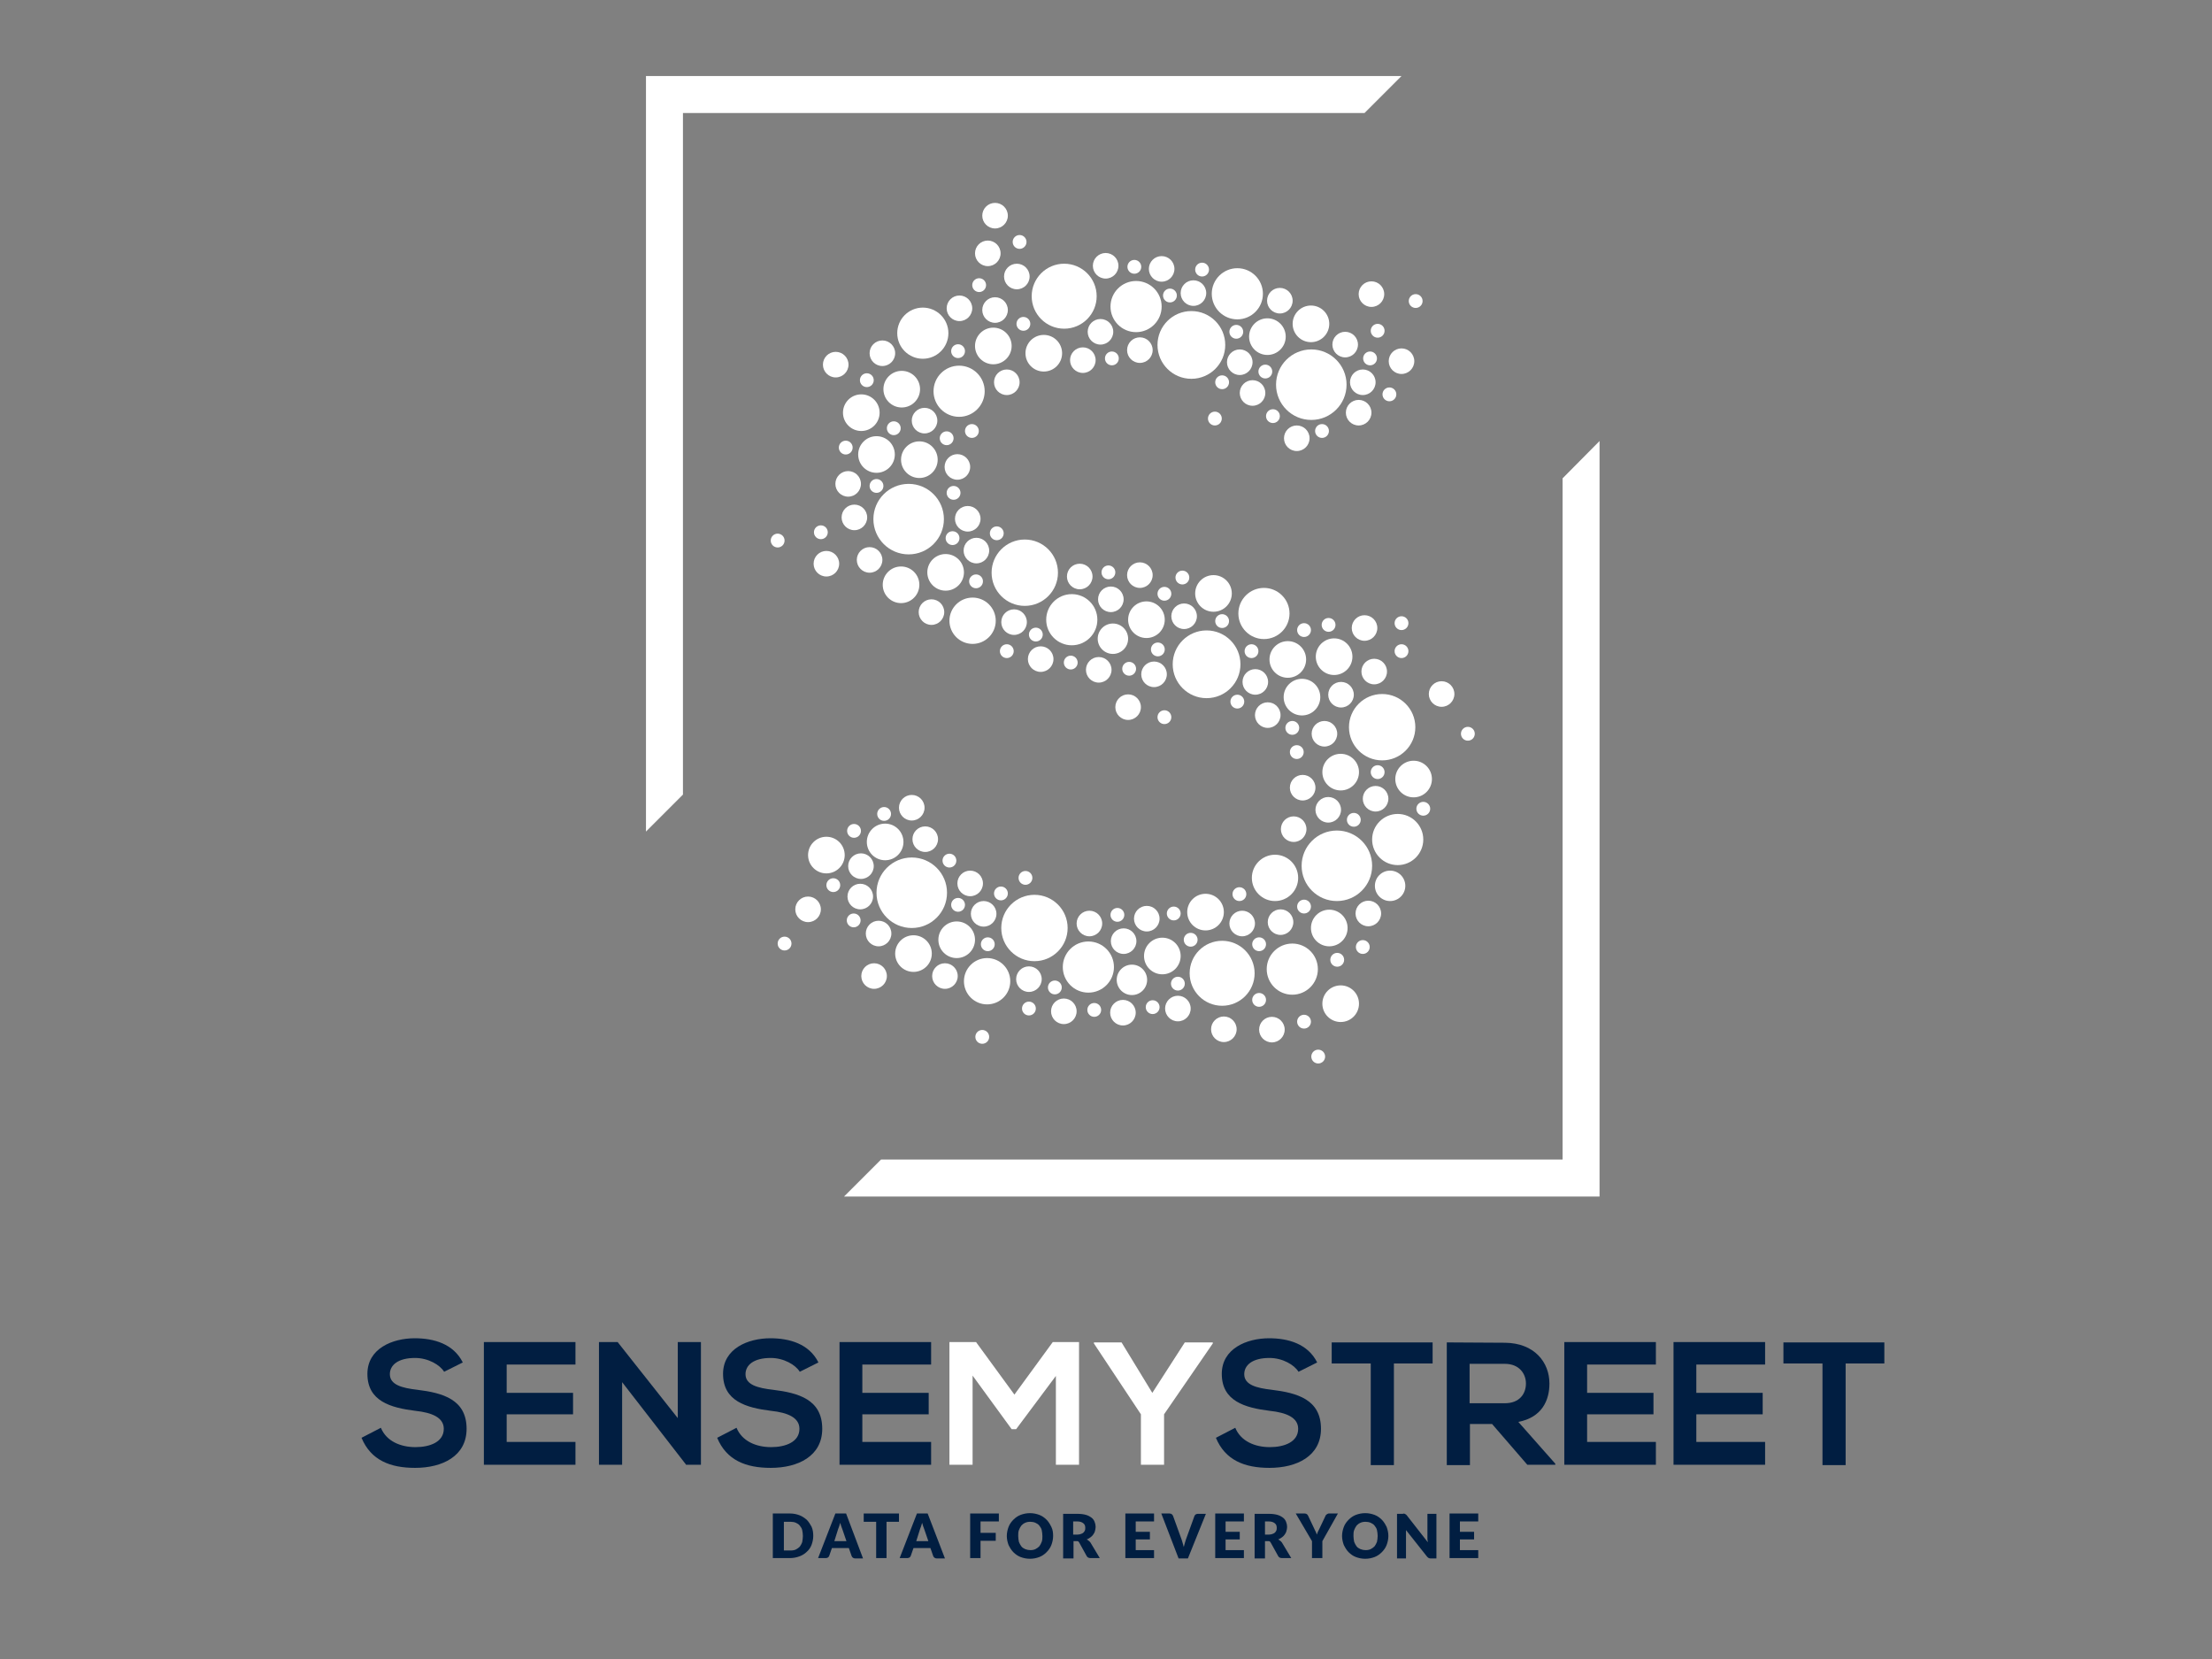 <?xml version="1.0" encoding="utf-8"?>
<!-- Generator: Adobe Illustrator 22.0.1, SVG Export Plug-In . SVG Version: 6.00 Build 0)  -->
<svg version="1.1" id="Layer_1" xmlns="http://www.w3.org/2000/svg" xmlns:xlink="http://www.w3.org/1999/xlink" x="0px" y="0px"
	 viewBox="0 0 640 480" style="enable-background:new 0 0 640 480;" xml:space="preserve">
<rect x="0" y="0" width="640" height="480" fill="#808080" stroke="none"/>
<style type="text/css">
	.st0{fill:#FFFFFF;}
	.st1{fill:#011E41;}
</style>
<g>
	<g>
		<g>
			<circle class="st0" cx="405.5" cy="104.5" r="3.7"/>
			<circle class="st0" cx="326.4" cy="204.6" r="3.7"/>
			<circle class="st0" cx="336.9" cy="207.5" r="2"/>
			<circle class="st0" cx="296.7" cy="254" r="2"/>
			<circle class="st0" cx="377.3" cy="295.6" r="2"/>
			<circle class="st0" cx="381.4" cy="305.7" r="2"/>
			<circle class="st0" cx="287.9" cy="62.4" r="3.7"/>
			<circle class="st0" cx="368" cy="297.9" r="3.7"/>
			<circle class="st0" cx="354.1" cy="297.8" r="3.7"/>
			<circle class="st0" cx="233.8" cy="263.1" r="3.7"/>
			<circle class="st0" cx="387.9" cy="290.4" r="5.3"/>
			<circle class="st0" cx="295" cy="70" r="2"/>
			<circle class="st0" cx="285.8" cy="73.3" r="3.7"/>
			<circle class="st0" cx="405.5" cy="180.3" r="2"/>
			<circle class="st0" cx="405.5" cy="188.4" r="2"/>
			<circle class="st0" cx="417.1" cy="200.8" r="3.7"/>
			<circle class="st0" cx="394.8" cy="181.7" r="3.7"/>
			<circle class="st0" cx="379.4" cy="111.3" r="10.2"/>
			<circle class="st0" cx="344.7" cy="99.8" r="9.8"/>
			<circle class="st0" cx="267" cy="96.4" r="7.4"/>
			<circle class="st0" cx="393.1" cy="119.4" r="3.7"/>
			<circle class="st0" cx="370.3" cy="87" r="3.7"/>
			<circle class="st0" cx="358.7" cy="104.8" r="3.7"/>
			<circle class="st0" cx="313.3" cy="104.2" r="3.7"/>
			<circle class="st0" cx="307.9" cy="85.7" r="9.4"/>
			<circle class="st0" cx="249.2" cy="119.4" r="5.3"/>
			<circle class="st0" cx="389.2" cy="99.7" r="3.7"/>
			<circle class="st0" cx="366.7" cy="97.4" r="5.3"/>
			<circle class="st0" cx="396.4" cy="103.7" r="2"/>
			<circle class="st0" cx="353.6" cy="110.6" r="2"/>
			<circle class="st0" cx="329.8" cy="101.3" r="3.7"/>
			<circle class="st0" cx="375.2" cy="126.8" r="3.7"/>
			<circle class="st0" cx="362.4" cy="113.7" r="3.7"/>
			<circle class="st0" cx="379.3" cy="93.7" r="5.3"/>
			<circle class="st0" cx="357.7" cy="96" r="2"/>
			<circle class="st0" cx="319.9" cy="76.9" r="3.7"/>
			<circle class="st0" cx="328.7" cy="88.7" r="7.4"/>
			<circle class="st0" cx="366.1" cy="107.5" r="2"/>
			<circle class="st0" cx="321.7" cy="103.7" r="2"/>
			<circle class="st0" cx="328.2" cy="77.2" r="2"/>
			<circle class="st0" cx="345.3" cy="84.8" r="3.7"/>
			<circle class="st0" cx="358" cy="85" r="7.4"/>
			<circle class="st0" cx="318.4" cy="96" r="3.7"/>
			<circle class="st0" cx="291.3" cy="110.6" r="3.7"/>
			<circle class="st0" cx="302" cy="102.2" r="5.3"/>
			<circle class="st0" cx="338.5" cy="85.5" r="2"/>
			<circle class="st0" cx="287.4" cy="100.1" r="5.3"/>
			<circle class="st0" cx="336.1" cy="77.8" r="3.7"/>
			<circle class="st0" cx="347.8" cy="78" r="2"/>
			<circle class="st0" cx="368.3" cy="120.4" r="2"/>
			<circle class="st0" cx="394.3" cy="110.6" r="3.7"/>
			<circle class="st0" cx="402" cy="114.1" r="2"/>
			<circle class="st0" cx="296.1" cy="93.7" r="2"/>
			<circle class="st0" cx="382.5" cy="124.7" r="2"/>
			<circle class="st0" cx="386.8" cy="250.5" r="10.2"/>
			<circle class="st0" cx="349.1" cy="192.2" r="9.8"/>
			<circle class="st0" cx="277.5" cy="113.2" r="7.4"/>
			<circle class="st0" cx="370.5" cy="266.8" r="3.7"/>
			<circle class="st0" cx="376.9" cy="227.9" r="3.7"/>
			<circle class="st0" cx="363.2" cy="197.3" r="3.7"/>
			<circle class="st0" cx="359.4" cy="267.2" r="3.7"/>
			<circle class="st0" cx="239.1" cy="247.4" r="5.3"/>
			<circle class="st0" cx="283.3" cy="82.5" r="2"/>
			<circle class="st0" cx="358" cy="203" r="2"/>
			<circle class="st0" cx="263.8" cy="233.7" r="3.7"/>
			<circle class="st0" cx="366.8" cy="206.9" r="3.7"/>
			<circle class="st0" cx="387.9" cy="223.4" r="5.3"/>
			<circle class="st0" cx="362.1" cy="188.4" r="2"/>
			<circle class="st0" cx="373.9" cy="280.4" r="7.4"/>
			<circle class="st0" cx="358.6" cy="258.7" r="2"/>
			<circle class="st0" cx="364.3" cy="289.3" r="2"/>
			<circle class="st0" cx="374.3" cy="239.9" r="3.7"/>
			<circle class="st0" cx="365.7" cy="177.5" r="7.4"/>
			<circle class="st0" cx="294.2" cy="80" r="3.7"/>
			<circle class="st0" cx="376.7" cy="201.7" r="5.3"/>
			<circle class="st0" cx="364.3" cy="273.2" r="2"/>
			<circle class="st0" cx="340.8" cy="291.8" r="3.7"/>
			<circle class="st0" cx="250.8" cy="110" r="2"/>
			<circle class="st0" cx="247.1" cy="240.4" r="2"/>
			<circle class="st0" cx="339.6" cy="264.3" r="2"/>
			<circle class="st0" cx="344.5" cy="271.9" r="2"/>
			<circle class="st0" cx="263.8" cy="258.3" r="10.2"/>
			<circle class="st0" cx="299.3" cy="268.5" r="9.6"/>
			<circle class="st0" cx="249.1" cy="250.6" r="3.7"/>
			<circle class="st0" cx="273.4" cy="282.4" r="3.7"/>
			<circle class="st0" cx="284.6" cy="264.4" r="3.7"/>
			<circle class="st0" cx="331.8" cy="265.8" r="3.7"/>
			<circle class="st0" cx="353.6" cy="281.6" r="9.4"/>
			<circle class="st0" cx="254.2" cy="270.1" r="3.7"/>
			<circle class="st0" cx="276.8" cy="271.9" r="5.3"/>
			<circle class="st0" cx="247" cy="266.3" r="2"/>
			<circle class="st0" cx="289.6" cy="258.5" r="2"/>
			<circle class="st0" cx="315.2" cy="267.2" r="3.7"/>
			<circle class="st0" cx="267.7" cy="242.8" r="3.7"/>
			<circle class="st0" cx="280.7" cy="255.6" r="3.7"/>
			<circle class="st0" cx="264.3" cy="275.9" r="5.3"/>
			<circle class="st0" cx="285.8" cy="273.2" r="2"/>
			<circle class="st0" cx="324.9" cy="293" r="3.7"/>
			<circle class="st0" cx="314.9" cy="279.8" r="7.4"/>
			<circle class="st0" cx="277.2" cy="261.8" r="2"/>
			<circle class="st0" cx="323.3" cy="264.7" r="2"/>
			<circle class="st0" cx="316.6" cy="292.2" r="2"/>
			<circle class="st0" cx="297.7" cy="283.3" r="3.7"/>
			<circle class="st0" cx="285.6" cy="283.9" r="6.7"/>
			<circle class="st0" cx="325.1" cy="272.3" r="3.7"/>
			<circle class="st0" cx="348.8" cy="263.9" r="5.3"/>
			<circle class="st0" cx="305.2" cy="285.7" r="2"/>
			<circle class="st0" cx="336.3" cy="276.6" r="5.3"/>
			<circle class="st0" cx="307.8" cy="292.6" r="3.7"/>
			<circle class="st0" cx="297.7" cy="291.8" r="2"/>
			<circle class="st0" cx="274.7" cy="249" r="2"/>
			<circle class="st0" cx="248.9" cy="259.4" r="3.7"/>
			<circle class="st0" cx="241.1" cy="256.1" r="2"/>
			<circle class="st0" cx="394.3" cy="274" r="2"/>
			<circle class="st0" cx="255.8" cy="235.5" r="2"/>
			<circle class="st0" cx="256.1" cy="243.6" r="5.3"/>
			<circle class="st0" cx="386.9" cy="277.7" r="2"/>
			<circle class="st0" cx="395.9" cy="264.3" r="3.7"/>
			<circle class="st0" cx="333.5" cy="291.4" r="2"/>
			<circle class="st0" cx="368.9" cy="254" r="6.7"/>
			<circle class="st0" cx="340.8" cy="284.6" r="2"/>
			<circle class="st0" cx="327.5" cy="283.5" r="4.4"/>
			<circle class="st0" cx="260.9" cy="112.6" r="5.3"/>
			<circle class="st0" cx="267.5" cy="121.7" r="3.7"/>
			<circle class="st0" cx="398" cy="231.1" r="3.7"/>
			<circle class="st0" cx="333.9" cy="195.1" r="3.7"/>
			<circle class="st0" cx="253.6" cy="140.6" r="2"/>
			<circle class="st0" cx="336.9" cy="171.8" r="2"/>
			<circle class="st0" cx="262.9" cy="150.2" r="10.2"/>
			<circle class="st0" cx="296.5" cy="165.7" r="9.6"/>
			<circle class="st0" cx="245.4" cy="140" r="3.7"/>
			<circle class="st0" cx="269.5" cy="177.1" r="3.7"/>
			<circle class="st0" cx="282.5" cy="159.3" r="3.7"/>
			<circle class="st0" cx="329.8" cy="166.4" r="3.7"/>
			<circle class="st0" cx="251.6" cy="162" r="3.7"/>
			<circle class="st0" cx="273.6" cy="165.6" r="5.3"/>
			<circle class="st0" cx="273.9" cy="126.8" r="2"/>
			<circle class="st0" cx="288.4" cy="154.3" r="2"/>
			<circle class="st0" cx="312.4" cy="166.8" r="3.7"/>
			<circle class="st0" cx="277" cy="135.1" r="3.7"/>
			<circle class="st0" cx="280" cy="150.1" r="3.7"/>
			<circle class="st0" cx="260.7" cy="169.2" r="5.3"/>
			<circle class="st0" cx="282.4" cy="168.2" r="2"/>
			<circle class="st0" cx="317.9" cy="193.8" r="3.7"/>
			<circle class="st0" cx="310.1" cy="179.3" r="7.4"/>
			<circle class="st0" cx="275.6" cy="155.7" r="2"/>
			<circle class="st0" cx="320.7" cy="165.6" r="2"/>
			<circle class="st0" cx="309.8" cy="191.7" r="2"/>
			<circle class="st0" cx="293.4" cy="180" r="3.7"/>
			<circle class="st0" cx="281.4" cy="179.6" r="6.7"/>
			<circle class="st0" cx="321.4" cy="173.4" r="3.7"/>
			<circle class="st0" cx="299.7" cy="183.6" r="2"/>
			<circle class="st0" cx="331.7" cy="179.3" r="5.3"/>
			<circle class="st0" cx="301.1" cy="190.7" r="3.7"/>
			<circle class="st0" cx="291.3" cy="188.4" r="2"/>
			<circle class="st0" cx="275.9" cy="142.6" r="2"/>
			<circle class="st0" cx="247.2" cy="149.7" r="3.7"/>
			<circle class="st0" cx="244.7" cy="129.5" r="2"/>
			<circle class="st0" cx="258.6" cy="123.9" r="2"/>
			<circle class="st0" cx="253.6" cy="131.5" r="5.3"/>
			<circle class="st0" cx="326.7" cy="193.5" r="2"/>
			<circle class="st0" cx="335" cy="187.9" r="2"/>
			<circle class="st0" cx="322" cy="184.8" r="4.4"/>
			<circle class="st0" cx="266" cy="133" r="5.3"/>
			<circle class="st0" cx="351.1" cy="171.7" r="5.3"/>
			<circle class="st0" cx="287.9" cy="89.7" r="3.7"/>
			<circle class="st0" cx="375.2" cy="217.6" r="2"/>
			<circle class="st0" cx="399.9" cy="210.4" r="9.6"/>
			<circle class="st0" cx="277.6" cy="89.2" r="3.7"/>
			<circle class="st0" cx="388" cy="201" r="3.7"/>
			<circle class="st0" cx="342.6" cy="178.3" r="3.7"/>
			<circle class="st0" cx="386" cy="190" r="5.3"/>
			<circle class="st0" cx="353.6" cy="179.7" r="2"/>
			<circle class="st0" cx="373.9" cy="210.6" r="2"/>
			<circle class="st0" cx="255.3" cy="102.2" r="3.7"/>
			<circle class="st0" cx="383.2" cy="212.3" r="3.7"/>
			<circle class="st0" cx="372.6" cy="190.8" r="5.3"/>
			<circle class="st0" cx="342.1" cy="167.1" r="2"/>
			<circle class="st0" cx="404.4" cy="242.9" r="7.4"/>
			<circle class="st0" cx="384.4" cy="180.8" r="2"/>
			<circle class="st0" cx="377.3" cy="262.3" r="2"/>
			<circle class="st0" cx="411.8" cy="234" r="2"/>
			<circle class="st0" cx="397.6" cy="194.3" r="3.7"/>
			<circle class="st0" cx="391.7" cy="237.2" r="2"/>
			<circle class="st0" cx="384.6" cy="268.5" r="5.3"/>
			<circle class="st0" cx="384.3" cy="234.3" r="3.7"/>
			<circle class="st0" cx="398.6" cy="223.4" r="2"/>
			<circle class="st0" cx="277.2" cy="101.6" r="2"/>
			<circle class="st0" cx="377.3" cy="182.3" r="2"/>
			<circle class="st0" cx="409" cy="225.4" r="5.3"/>
			<circle class="st0" cx="281.2" cy="124.7" r="2"/>
			<circle class="st0" cx="402.2" cy="256.3" r="4.4"/>
			<circle class="st0" cx="237.5" cy="154" r="2"/>
			<circle class="st0" cx="227" cy="273" r="2"/>
			<circle class="st0" cx="239.1" cy="163.1" r="3.7"/>
			<circle class="st0" cx="241.8" cy="105.5" r="3.7"/>
			<circle class="st0" cx="252.9" cy="282.4" r="3.7"/>
			<circle class="st0" cx="225" cy="156.4" r="2"/>
			<circle class="st0" cx="409.6" cy="87.1" r="2"/>
			<circle class="st0" cx="398.6" cy="95.7" r="2"/>
			<circle class="st0" cx="396.8" cy="85.1" r="3.7"/>
			<circle class="st0" cx="424.7" cy="212.3" r="2"/>
			<circle class="st0" cx="284.2" cy="300" r="2"/>
			<circle class="st0" cx="351.5" cy="121.1" r="2"/>
		</g>
		<g>
			<polygon class="st0" points="405.5,22 186.9,22 186.9,240.6 197.6,229.9 197.6,32.7 394.8,32.7 			"/>
			<polygon class="st0" points="452.1,138.4 452.1,335.5 254.9,335.5 244.2,346.2 462.8,346.2 462.8,127.6 			"/>
		</g>
	</g>
	<g>
		<g>
			<path class="st1" d="M128.5,396.9c-1.2-2-4.6-4-8.4-4c-5,0-7.3,2.1-7.3,4.7c0,3.1,3.6,4,7.9,4.5c7.4,0.9,14.3,2.8,14.3,11.3
				c0,7.9-7,11.3-14.9,11.3c-7.2,0-12.8-2.2-15.5-8.7l5.6-2.9c1.6,3.9,5.7,5.6,10,5.6c4.2,0,8.2-1.5,8.2-5.3c0-3.3-3.5-4.7-8.2-5.2
				c-7.2-0.9-13.9-2.8-13.9-10.7c0-7.3,7.2-10.3,13.7-10.3c5.5,0,11.2,1.6,13.9,7L128.5,396.9z"/>
			<path class="st1" d="M166.6,423.8H140c0-11.8,0-23.7,0-35.5h26.5v6.5h-19.9v8.2h19.2v6.2h-19.2v8h19.9V423.8z"/>
			<path class="st1" d="M196.1,388.3h6.7v35.5h-4.2v0.1l-18.6-24v23.9h-6.7v-35.5h5.4l17.4,22V388.3z"/>
			<path class="st1" d="M231.4,396.9c-1.2-2-4.6-4-8.4-4c-5,0-7.3,2.1-7.3,4.7c0,3.1,3.6,4,7.9,4.5c7.4,0.9,14.3,2.8,14.3,11.3
				c0,7.9-7,11.3-14.9,11.3c-7.2,0-12.8-2.2-15.5-8.7l5.6-2.9c1.6,3.9,5.7,5.6,10,5.6c4.2,0,8.2-1.5,8.2-5.3c0-3.3-3.5-4.7-8.2-5.2
				c-7.2-0.9-13.9-2.8-13.9-10.7c0-7.3,7.2-10.3,13.7-10.3c5.5,0,11.2,1.6,13.9,7L231.4,396.9z"/>
			<path class="st1" d="M269.4,423.8h-26.5c0-11.8,0-23.7,0-35.5h26.5v6.5h-19.9v8.2h19.2v6.2h-19.2v8h19.9V423.8z"/>
			<path class="st0" d="M305.5,398.1L294,413.5h-1.3l-11.3-15.5v25.8h-6.7v-35.5h7.7l11.1,15.2l11.1-15.2h7.6v35.5h-6.7V398.1z"/>
			<path class="st0" d="M333.4,403l9.4-14.6h8.1v0.3l-14.1,20.5v14.6h-6.7v-14.6l-13.6-20.5v-0.3h8L333.4,403z"/>
			<path class="st1" d="M375.7,396.9c-1.2-2-4.6-4-8.4-4c-5,0-7.3,2.1-7.3,4.7c0,3.1,3.6,4,7.9,4.5c7.4,0.9,14.3,2.8,14.3,11.3
				c0,7.9-7,11.3-14.9,11.3c-7.2,0-12.8-2.2-15.5-8.7l5.6-2.9c1.6,3.9,5.7,5.6,10,5.6c4.2,0,8.2-1.5,8.2-5.3c0-3.3-3.5-4.7-8.2-5.2
				c-7.2-0.9-13.9-2.8-13.9-10.7c0-7.3,7.2-10.3,13.7-10.3c5.5,0,11.2,1.6,13.9,7L375.7,396.9z"/>
			<path class="st1" d="M396.5,394.5h-11.2v-6.1c10.2,0,18.9,0,29.2,0v6.1h-11.2v29.4h-6.7V394.5z"/>
			<path class="st1" d="M449.9,423.8h-8L431.7,412h-6.4v11.9h-6.7v-35.5c5.6,0,11.2,0.1,16.9,0.1c8.4,0.1,12.8,5.6,12.8,11.8
				c0,4.9-2.2,9.8-9,11.1l10.7,12.1V423.8z M425.2,394.6V406h10.2c4.3,0,6.1-2.8,6.1-5.7c0-2.8-1.9-5.7-6.1-5.7H425.2z"/>
			<path class="st1" d="M479.1,423.8h-26.5c0-11.8,0-23.7,0-35.5h26.5v6.5h-19.9v8.2h19.2v6.2h-19.2v8h19.9V423.8z"/>
			<path class="st1" d="M510.7,423.8h-26.5c0-11.8,0-23.7,0-35.5h26.5v6.5h-19.9v8.2H510v6.2h-19.2v8h19.9V423.8z"/>
			<path class="st1" d="M527.2,394.5h-11.2v-6.1c10.2,0,18.9,0,29.2,0v6.1h-11.2v29.4h-6.7V394.5z"/>
		</g>
		<g>
			<path class="st1" d="M235.3,444.4c0,0.9-0.2,1.8-0.5,2.6c-0.3,0.8-0.8,1.5-1.4,2c-0.6,0.6-1.3,1-2.1,1.3
				c-0.8,0.3-1.7,0.5-2.7,0.5h-5v-12.9h5c1,0,1.9,0.2,2.7,0.5c0.8,0.3,1.5,0.8,2.1,1.3c0.6,0.6,1,1.3,1.4,2
				C235.2,442.6,235.3,443.5,235.3,444.4z M232.3,444.4c0-0.6-0.1-1.2-0.2-1.7s-0.4-0.9-0.7-1.3c-0.3-0.4-0.7-0.6-1.1-0.8
				c-0.4-0.2-1-0.3-1.5-0.3h-2v8.3h2c0.6,0,1.1-0.1,1.5-0.3c0.4-0.2,0.8-0.5,1.1-0.8c0.3-0.4,0.5-0.8,0.7-1.3
				C232.2,445.6,232.3,445,232.3,444.4z"/>
			<path class="st1" d="M249.7,450.9h-2.3c-0.3,0-0.5-0.1-0.6-0.2c-0.2-0.1-0.3-0.3-0.4-0.5l-0.8-2.3h-4.9l-0.8,2.3
				c-0.1,0.2-0.2,0.3-0.3,0.4c-0.2,0.1-0.4,0.2-0.6,0.2h-2.3l5-12.9h3.1L249.7,450.9z M241.4,445.9h3.5l-1.2-3.5
				c-0.1-0.2-0.2-0.5-0.3-0.8c-0.1-0.3-0.2-0.6-0.3-1c-0.1,0.4-0.2,0.7-0.3,1s-0.2,0.6-0.3,0.8L241.4,445.9z"/>
			<path class="st1" d="M260.1,437.9v2.4h-3.6v10.5h-3v-10.5h-3.6v-2.4H260.1z"/>
			<path class="st1" d="M273.4,450.9H271c-0.3,0-0.5-0.1-0.6-0.2c-0.2-0.1-0.3-0.3-0.4-0.5l-0.8-2.3h-4.9l-0.8,2.3
				c-0.1,0.2-0.2,0.3-0.3,0.4c-0.2,0.1-0.4,0.2-0.6,0.2h-2.3l5-12.9h3.1L273.4,450.9z M265.1,445.9h3.5l-1.2-3.5
				c-0.1-0.2-0.2-0.5-0.3-0.8c-0.1-0.3-0.2-0.6-0.3-1c-0.1,0.4-0.2,0.7-0.3,1c-0.1,0.3-0.2,0.6-0.3,0.8L265.1,445.9z"/>
			<path class="st1" d="M289,437.9v2.3h-5.3v3.3h4.4v2.3h-4.4v5h-3v-12.9H289z"/>
			<path class="st1" d="M304.7,444.4c0,0.9-0.2,1.8-0.5,2.6c-0.3,0.8-0.8,1.5-1.4,2.1c-0.6,0.6-1.3,1.1-2.1,1.4
				c-0.8,0.3-1.7,0.5-2.7,0.5c-1,0-1.9-0.2-2.7-0.5c-0.8-0.3-1.5-0.8-2.1-1.4c-0.6-0.6-1-1.3-1.4-2.1c-0.3-0.8-0.5-1.7-0.5-2.6
				c0-0.9,0.2-1.8,0.5-2.6c0.3-0.8,0.8-1.5,1.4-2.1c0.6-0.6,1.3-1.1,2.1-1.4c0.8-0.3,1.7-0.5,2.7-0.5c1,0,1.9,0.2,2.7,0.5
				c0.8,0.3,1.5,0.8,2.1,1.4c0.6,0.6,1,1.3,1.4,2.1C304.6,442.6,304.7,443.5,304.7,444.4z M301.6,444.4c0-0.6-0.1-1.2-0.2-1.7
				s-0.4-0.9-0.7-1.3c-0.3-0.4-0.7-0.6-1.1-0.8c-0.4-0.2-1-0.3-1.5-0.3c-0.6,0-1.1,0.1-1.5,0.3c-0.5,0.2-0.8,0.5-1.1,0.8
				c-0.3,0.4-0.5,0.8-0.7,1.3s-0.2,1.1-0.2,1.7c0,0.6,0.1,1.2,0.2,1.7c0.2,0.5,0.4,0.9,0.7,1.3c0.3,0.4,0.7,0.6,1.1,0.8
				c0.5,0.2,1,0.3,1.5,0.3c0.6,0,1.1-0.1,1.5-0.3c0.4-0.2,0.8-0.5,1.1-0.8c0.3-0.4,0.5-0.8,0.7-1.3
				C301.6,445.6,301.6,445,301.6,444.4z"/>
			<path class="st1" d="M310.6,446.1v4.8h-3v-12.9h4.2c0.9,0,1.7,0.1,2.4,0.3c0.7,0.2,1.2,0.5,1.6,0.8c0.4,0.3,0.7,0.7,0.9,1.2
				c0.2,0.5,0.3,1,0.3,1.5c0,0.4-0.1,0.8-0.2,1.2c-0.1,0.4-0.3,0.7-0.5,1c-0.2,0.3-0.5,0.6-0.8,0.8c-0.3,0.2-0.7,0.5-1.1,0.6
				c0.2,0.1,0.4,0.2,0.6,0.4c0.2,0.1,0.3,0.3,0.5,0.5l2.7,4.5h-2.7c-0.5,0-0.9-0.2-1.1-0.6l-2.1-3.8c-0.1-0.2-0.2-0.3-0.3-0.4
				c-0.1-0.1-0.3-0.1-0.5-0.1H310.6z M310.6,444h1.2c0.4,0,0.8-0.1,1-0.2c0.3-0.1,0.5-0.2,0.7-0.4c0.2-0.2,0.3-0.4,0.4-0.6
				c0.1-0.2,0.1-0.5,0.1-0.8c0-0.6-0.2-1-0.6-1.3c-0.4-0.3-0.9-0.5-1.7-0.5h-1.2V444z"/>
			<path class="st1" d="M333.9,437.9v2.3h-5.3v3h4.1v2.2h-4.1v3.1h5.3v2.3h-8.3v-12.9H333.9z"/>
			<path class="st1" d="M336,437.9h2.4c0.3,0,0.5,0.1,0.6,0.2c0.2,0.1,0.3,0.3,0.4,0.5l2.5,6.9c0.1,0.3,0.2,0.6,0.3,1
				c0.1,0.4,0.2,0.7,0.3,1.1c0.1-0.4,0.2-0.8,0.3-1.1c0.1-0.4,0.2-0.7,0.3-1l2.5-6.9c0.1-0.2,0.2-0.3,0.3-0.4
				c0.2-0.1,0.4-0.2,0.6-0.2h2.4l-5.2,12.9h-2.7L336,437.9z"/>
			<path class="st1" d="M359.9,437.9v2.3h-5.3v3h4.1v2.2h-4.1v3.1h5.3v2.3h-8.3v-12.9H359.9z"/>
			<path class="st1" d="M366,446.1v4.8h-3v-12.9h4.2c0.9,0,1.7,0.1,2.4,0.3c0.7,0.2,1.2,0.5,1.6,0.8c0.4,0.3,0.7,0.7,0.9,1.2
				c0.2,0.5,0.3,1,0.3,1.5c0,0.4-0.1,0.8-0.2,1.2c-0.1,0.4-0.3,0.7-0.5,1c-0.2,0.3-0.5,0.6-0.8,0.8c-0.3,0.2-0.7,0.5-1.1,0.6
				c0.2,0.1,0.4,0.2,0.6,0.4c0.2,0.1,0.3,0.3,0.5,0.5l2.7,4.5h-2.7c-0.5,0-0.9-0.2-1.1-0.6l-2.1-3.8c-0.1-0.2-0.2-0.3-0.3-0.4
				c-0.1-0.1-0.3-0.1-0.5-0.1H366z M366,444h1.2c0.4,0,0.8-0.1,1-0.2c0.3-0.1,0.5-0.2,0.7-0.4s0.3-0.4,0.4-0.6
				c0.1-0.2,0.1-0.5,0.1-0.8c0-0.6-0.2-1-0.6-1.3c-0.4-0.3-0.9-0.5-1.7-0.5H366V444z"/>
			<path class="st1" d="M382.6,445.9v4.9h-3v-4.9l-4.7-8h2.6c0.3,0,0.5,0.1,0.6,0.2c0.2,0.1,0.3,0.3,0.4,0.5l1.8,3.8
				c0.1,0.3,0.3,0.6,0.4,0.8c0.1,0.3,0.2,0.5,0.3,0.8c0.1-0.3,0.2-0.5,0.3-0.8c0.1-0.3,0.3-0.5,0.4-0.8l1.8-3.8
				c0-0.1,0.1-0.2,0.1-0.2c0.1-0.1,0.1-0.1,0.2-0.2c0.1-0.1,0.2-0.1,0.3-0.2c0.1,0,0.2-0.1,0.3-0.1h2.7L382.6,445.9z"/>
			<path class="st1" d="M401.7,444.4c0,0.9-0.2,1.8-0.5,2.6c-0.3,0.8-0.8,1.5-1.4,2.1c-0.6,0.6-1.3,1.1-2.1,1.4
				c-0.8,0.3-1.7,0.5-2.7,0.5c-1,0-1.9-0.2-2.7-0.5c-0.8-0.3-1.5-0.8-2.1-1.4c-0.6-0.6-1-1.3-1.4-2.1c-0.3-0.8-0.5-1.7-0.5-2.6
				c0-0.9,0.2-1.8,0.5-2.6c0.3-0.8,0.8-1.5,1.4-2.1c0.6-0.6,1.3-1.1,2.1-1.4c0.8-0.3,1.7-0.5,2.7-0.5c1,0,1.9,0.2,2.7,0.5
				c0.8,0.3,1.5,0.8,2.1,1.4c0.6,0.6,1,1.3,1.4,2.1C401.5,442.6,401.7,443.5,401.7,444.4z M398.6,444.4c0-0.6-0.1-1.2-0.2-1.7
				s-0.4-0.9-0.7-1.3c-0.3-0.4-0.7-0.6-1.1-0.8c-0.4-0.2-1-0.3-1.5-0.3c-0.6,0-1.1,0.1-1.5,0.3c-0.5,0.2-0.8,0.5-1.1,0.8
				c-0.3,0.4-0.5,0.8-0.7,1.3s-0.2,1.1-0.2,1.7c0,0.6,0.1,1.2,0.2,1.7c0.2,0.5,0.4,0.9,0.7,1.3c0.3,0.4,0.7,0.6,1.1,0.8
				c0.5,0.2,1,0.3,1.5,0.3c0.6,0,1.1-0.1,1.5-0.3c0.4-0.2,0.8-0.5,1.1-0.8c0.3-0.4,0.5-0.8,0.7-1.3
				C398.5,445.6,398.6,445,398.6,444.4z"/>
			<path class="st1" d="M406.4,438c0.1,0,0.2,0,0.2,0.1c0.1,0,0.1,0.1,0.2,0.1c0.1,0.1,0.1,0.1,0.2,0.2l6.1,7.8c0-0.2,0-0.5-0.1-0.7
				c0-0.2,0-0.5,0-0.7v-6.8h2.6v12.9h-1.6c-0.2,0-0.4,0-0.6-0.1c-0.2-0.1-0.3-0.2-0.5-0.4l-6.1-7.7c0,0.2,0,0.4,0,0.7
				c0,0.2,0,0.4,0,0.6v6.9h-2.6v-12.9h1.6C406.2,437.9,406.3,437.9,406.4,438z"/>
			<path class="st1" d="M427.7,437.9v2.3h-5.3v3h4.1v2.2h-4.1v3.1h5.3v2.3h-8.3v-12.9H427.7z"/>
		</g>
	</g>
</g>
</svg>
